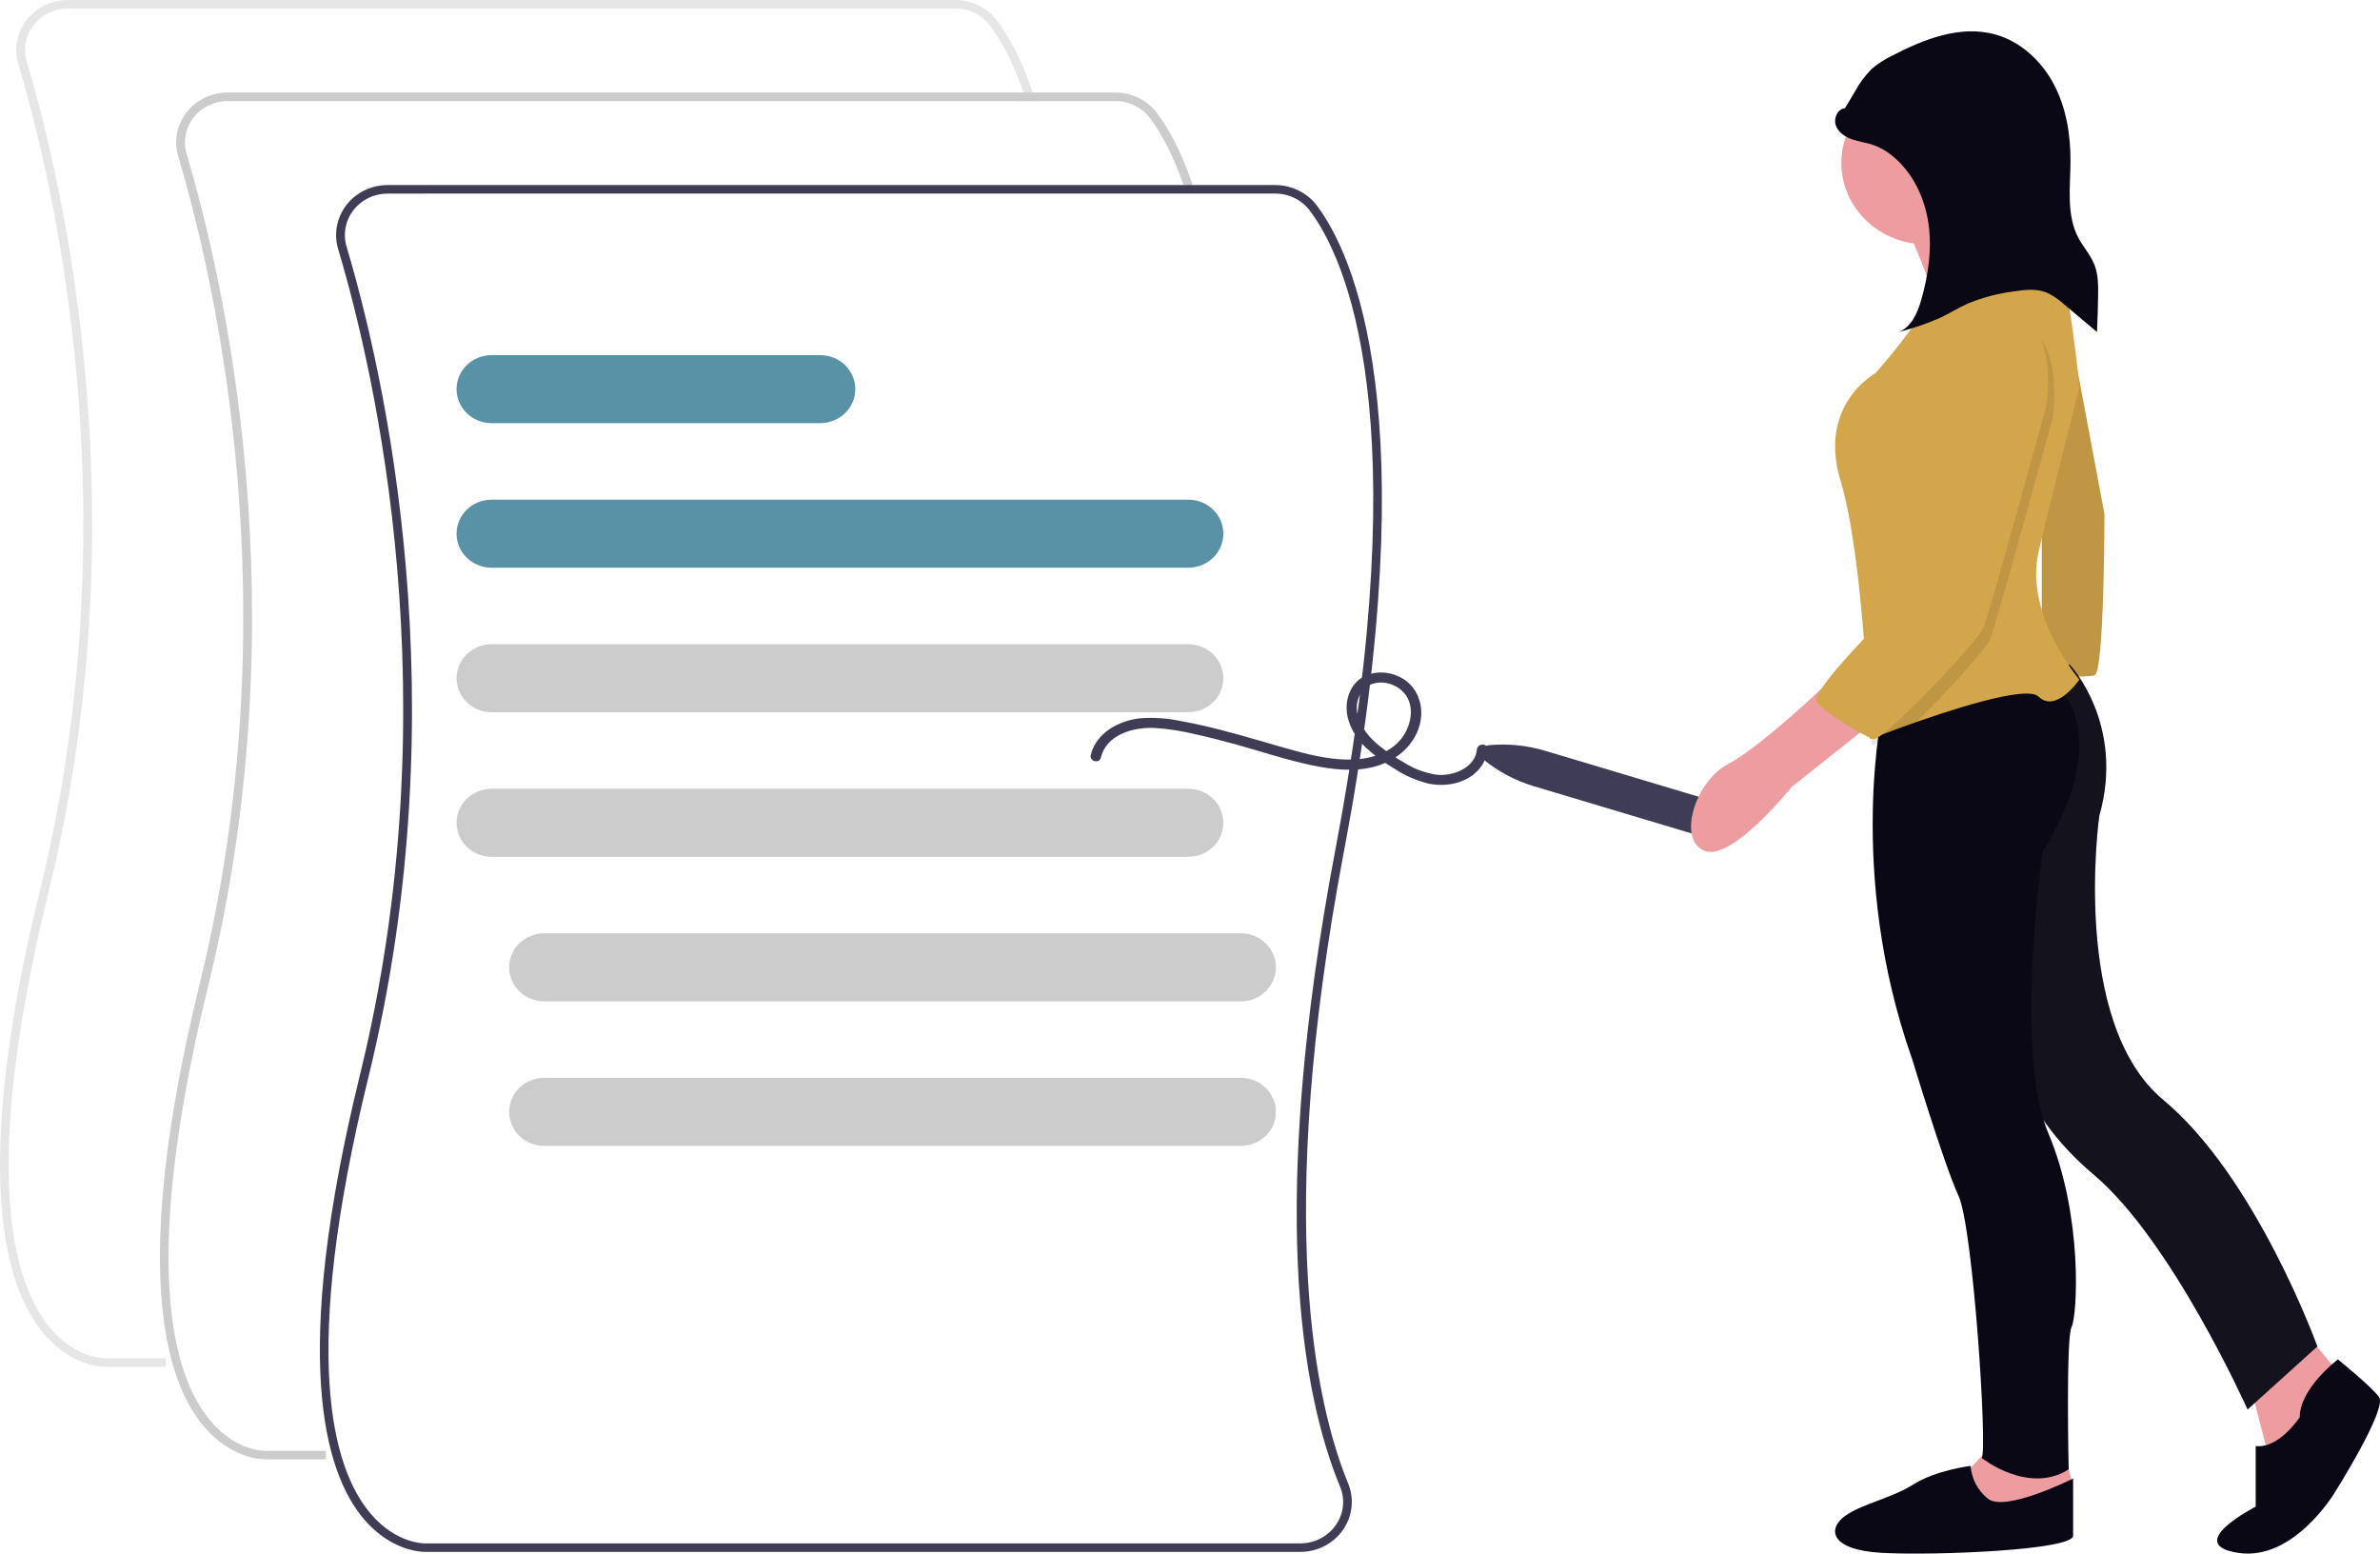 <?xml version="1.0" encoding="UTF-8"?>
<svg width="380px" height="248px" viewBox="0 0 380 248" version="1.1" xmlns="http://www.w3.org/2000/svg" xmlns:xlink="http://www.w3.org/1999/xlink">
    <title>1mastery</title>
    <g id="Page-1" stroke="none" stroke-width="1" fill="none" fill-rule="evenodd">
        <g id="1mastery" transform="translate(-1, -1)">
            <path d="M17.856,219.187 C17.935,219.187 17.985,219.187 18.002,219.184 L27.492,219.184 L27.492,217.827 L17.967,217.827 C17.747,217.834 13.248,217.958 9.105,213.078 C2.928,205.806 -2.145,187.806 8.768,143.344 C23.442,83.558 11.203,30.742 5.26,10.808 C4.666,8.809 5.076,6.655 6.367,4.993 C7.658,3.332 9.68,2.355 11.824,2.358 L153.543,2.358 C155.728,2.361 157.781,3.375 159.069,5.088 C160.667,7.22 162.643,10.599 164.425,15.767 C165,16 165,16 165.884,15.727 C164.009,10.174 161.9,6.557 160.201,4.288 C158.649,2.225 156.175,1.003 153.542,1 L11.823,1 C9.238,1 6.802,2.174 5.247,4.178 C3.692,6.181 3.198,8.777 3.915,11.186 C9.827,31.016 22,83.559 7.405,143.031 C-3.661,188.116 1.659,206.51 8.07,213.997 C12.299,218.937 16.959,219.187 17.856,219.187 Z" id="Path" fill="#E6E6E6" fill-rule="nonzero"></path>
            <path d="M43.39,233.957 C43.47,233.957 43.519,233.957 43.536,233.954 L53.026,233.954 L53.026,232.597 L43.502,232.597 C43.281,232.603 38.783,232.728 34.64,227.848 C28.463,220.577 23.39,202.576 34.303,158.114 C48.977,98.329 36.738,45.512 30.795,25.579 C30.201,23.579 30.611,21.425 31.902,19.764 C33.193,18.102 35.215,17.126 37.359,17.128 L179.078,17.128 C181.263,17.131 183.316,18.145 184.605,19.857 C186.187,21.969 188.14,25.303 189.91,30.387 C191,31 191,31 191.379,30.376 C189.515,24.891 187.424,21.309 185.737,19.057 C184.185,16.994 181.711,15.772 179.079,15.768 L37.358,15.768 C34.773,15.768 32.336,16.943 30.781,18.947 C29.226,20.95 28.733,23.547 29.45,25.957 C35.362,45.786 47.535,98.329 32.94,157.801 C21.874,202.886 27.194,221.28 33.605,228.768 C37.834,233.707 42.494,233.957 43.39,233.957 Z" id="Path" fill="#CCCCCC" fill-rule="nonzero"></path>
            <path d="M68.925,248.728 C69.004,248.728 69.054,248.728 69.071,248.725 L208.605,248.725 C211.333,248.728 213.885,247.418 215.417,245.229 C216.949,243.039 217.261,240.255 216.251,237.797 C211.188,225.527 204.371,196.089 215.599,136.789 C228.857,66.767 216.988,41.461 211.271,33.83 C209.719,31.767 207.245,30.546 204.612,30.542 L62.893,30.542 C60.308,30.54 57.873,31.717 56.317,33.72 C54.762,35.722 54.269,38.318 54.985,40.727 C60.897,60.557 73.07,113.1 58.475,172.572 C47.409,217.657 52.728,236.051 59.14,243.539 C63.369,248.478 68.029,248.728 68.925,248.728 Z M204.612,31.899 C206.798,31.902 208.851,32.916 210.139,34.629 C215.752,42.118 227.385,67.039 214.225,136.546 C203.498,193.195 208.701,223.15 214.954,238.304 C215.81,240.335 215.553,242.648 214.27,244.456 C212.999,246.28 210.877,247.372 208.607,247.372 L69.037,247.372 C68.817,247.381 64.318,247.502 60.175,242.622 C53.998,235.35 48.925,217.35 59.838,172.888 C74.512,113.102 62.273,60.286 56.33,40.352 C55.736,38.353 56.146,36.199 57.437,34.537 C58.728,32.875 60.75,31.899 62.894,31.902 L204.612,31.899 Z" id="Shape" fill="#3F3D56" fill-rule="nonzero"></path>
            <path d="M190.727,91.621 L79.492,91.621 C76.401,91.621 73.895,89.19 73.895,86.192 C73.895,83.193 76.401,80.762 79.492,80.762 L190.727,80.762 C193.818,80.762 196.323,83.193 196.323,86.192 C196.323,89.19 193.818,91.621 190.727,91.621 L190.727,91.621 Z" id="Path" fill="#5991A7" fill-rule="nonzero"></path>
            <path d="M190.727,114.695 L79.492,114.695 C76.401,114.695 73.895,112.264 73.895,109.266 C73.895,106.267 76.401,103.836 79.492,103.836 L190.727,103.836 C193.818,103.836 196.323,106.267 196.323,109.266 C196.323,112.264 193.818,114.695 190.727,114.695 Z" id="Path" fill="#CCCCCC" fill-rule="nonzero"></path>
            <path d="M190.727,137.769 L79.492,137.769 C76.401,137.769 73.895,135.338 73.895,132.339 C73.895,129.341 76.401,126.91 79.492,126.91 L190.727,126.91 C193.818,126.91 196.323,129.341 196.323,132.339 C196.323,135.338 193.818,137.769 190.727,137.769 L190.727,137.769 Z" id="Path" fill="#CCCCCC" fill-rule="nonzero"></path>
            <path d="M199.121,160.842 L87.886,160.842 C84.795,160.842 82.29,158.411 82.29,155.413 C82.29,152.414 84.795,149.984 87.886,149.984 L199.121,149.984 C202.212,149.984 204.718,152.414 204.718,155.413 C204.718,158.411 202.212,160.842 199.121,160.842 L199.121,160.842 Z" id="Path" fill="#CCCCCC" fill-rule="nonzero"></path>
            <path d="M199.121,183.916 L87.886,183.916 C85.887,183.916 84.039,182.881 83.039,181.201 C82.04,179.522 82.04,177.452 83.039,175.772 C84.039,174.092 85.887,173.058 87.886,173.058 L199.121,173.058 C202.212,173.058 204.718,175.488 204.718,178.487 C204.718,181.485 202.212,183.916 199.121,183.916 L199.121,183.916 Z" id="Path" fill="#CCCCCC" fill-rule="nonzero"></path>
            <path d="M131.961,68.547 L79.492,68.547 C76.401,68.547 73.895,66.116 73.895,63.118 C73.895,60.119 76.401,57.688 79.492,57.688 L131.961,57.688 C135.052,57.688 137.558,60.119 137.558,63.118 C137.558,66.116 135.052,68.547 131.961,68.547 Z" id="Path" fill="#5991A7" fill-rule="nonzero"></path>
            <path d="M176.761,121.946 C177.658,118.268 181.868,117.063 185.311,117.197 C187.486,117.34 189.644,117.671 191.758,118.186 C193.97,118.666 196.161,119.234 198.342,119.836 C202.339,120.941 206.294,122.277 210.357,123.14 C213.739,123.859 217.415,124.281 220.787,123.288 C224.03,122.334 226.78,119.992 227.663,116.754 C228.494,113.702 227.353,110.365 224.301,108.97 C221.52,107.698 218.003,108.345 216.624,111.221 C215.07,114.464 216.624,118.001 219.085,120.348 C220.485,121.622 222.018,122.751 223.659,123.717 C225.325,124.817 227.179,125.622 229.136,126.094 C232.347,126.759 236.174,125.78 237.83,122.805 C238.198,122.132 238.42,121.392 238.481,120.633 C238.579,119.599 236.913,119.605 236.815,120.633 C236.534,123.594 232.956,124.981 230.28,124.656 C228.473,124.366 226.748,123.717 225.213,122.75 C223.731,121.913 222.327,120.953 221.016,119.881 C218.747,117.978 216.619,114.845 218.144,111.875 C219.385,109.457 222.621,109.48 224.589,111.04 C226.972,112.929 226.547,116.358 224.975,118.601 C223.235,121.085 220.08,122.128 217.105,122.239 C213.874,122.361 210.668,121.642 207.579,120.792 C203.741,119.735 199.941,118.553 196.084,117.559 C193.895,116.995 191.689,116.485 189.46,116.089 C187.352,115.638 185.187,115.493 183.036,115.658 C179.56,116.047 176.012,118.008 175.156,121.52 C174.911,122.53 176.516,122.961 176.763,121.949 L176.761,121.946 Z" id="Path" fill="#3F3D56" fill-rule="nonzero"></path>
            <path d="M237.964,122.327 C237.533,121.98 237.36,121.416 237.526,120.897 C237.691,120.378 238.162,120.006 238.72,119.955 C241.748,119.671 244.805,119.975 247.711,120.848 L277.313,129.708 C278.356,130.02 279.147,130.847 279.39,131.878 C279.632,132.909 279.289,133.987 278.489,134.706 C277.688,135.424 276.553,135.675 275.511,135.363 L245.909,126.505 C243.001,125.637 240.3,124.217 237.964,122.327 L237.964,122.327 Z" id="Path" fill="#3F3D56" fill-rule="nonzero"></path>
            <g id="Group" transform="translate(271.325, 6)" fill-rule="nonzero">
                <path d="M33.675,30.464 C33.675,30.464 39.648,42.652 38.692,46.331 C38.133,48.568 38.386,50.921 39.409,53 L50.4,52.54 L60.675,43.112 C60.675,43.112 45.144,32.765 46.1,27.705 C47.055,22.644 33.675,30.464 33.675,30.464 Z" id="Path" fill="#ED9DA0"></path>
                <path d="M60.412,49 L65.675,77.03 C65.675,77.03 65.675,102.347 64.096,102.799 C62.516,103.251 55.675,102.799 55.675,102.799 L55.675,74.318 L57.78,49.452 L60.412,49 Z" id="Path" fill="#D4A64B"></path>
                <path d="M60.412,49 L65.675,77.03 C65.675,77.03 65.675,102.347 64.096,102.799 C62.516,103.251 55.675,102.799 55.675,102.799 L55.675,74.318 L57.78,49.452 L60.412,49 Z" id="Path" fill="#000000" opacity="0.1"></path>
                <polygon id="Path" fill="#ED9DA0" points="88.675 215.02 92.287 229 97.707 224.941 102.675 213.667 96.352 206"></polygon>
                <path d="M102.954,212 C102.954,212 96.86,216.609 96.86,221.218 C96.86,221.218 93.579,226.288 89.828,225.827 L89.828,235.506 C89.828,235.506 78.109,241.498 87.016,242.88 C95.922,244.263 102.485,233.201 102.485,233.201 C102.485,233.201 110.923,219.835 109.516,217.992 C108.11,216.148 102.954,212 102.954,212 Z" id="Path" fill="#090814"></path>
                <path d="M60.176,101.125 C60.176,101.125 69.033,110.612 64.854,125.257 C64.854,125.257 60.211,158.211 75.068,170.569 C89.925,182.926 99.675,209.931 99.675,209.931 L88.532,220 C88.532,220 76.461,192.996 63.925,182.471 C51.39,171.945 49.997,160.043 49.997,160.043 L49.997,118.394 L47.675,101 L60.176,101.125 Z" id="Path" fill="#090814"></path>
                <path d="M60.176,101.125 C60.176,101.125 69.033,110.612 64.854,125.257 C64.854,125.257 60.211,158.211 75.068,170.569 C89.925,182.926 99.675,209.931 99.675,209.931 L88.532,220 C88.532,220 76.461,192.996 63.925,182.471 C51.39,171.945 49.997,160.043 49.997,160.043 L49.997,118.394 L47.675,101 L60.176,101.125 Z" id="Path" fill="#6F6F6F" opacity="0.1"></path>
                <polygon id="Path" fill="#ED9DA0" points="48.269 225 43.675 230.041 45.513 234.166 51.026 236 60.675 232.334 59.296 226.834"></polygon>
                <path d="M60.675,231.017 C60.675,231.017 49.767,236.496 47.039,234.213 C45.434,232.909 44.451,231.025 44.32,229 C44.32,229 38.859,229.648 35.223,231.929 C31.587,234.21 27.112,235.003 24.315,236.951 C21.518,238.899 21.588,242.429 30.223,242.886 C38.859,243.342 60.674,242.429 60.674,240.146 L60.675,231.017 Z" id="Path" fill="#090814"></path>
                <path d="M30.367,107.728 C30.367,107.728 24.355,134.093 34.992,164.097 C34.992,164.097 40.079,180.918 42.392,185.917 C44.704,190.916 47.017,226.375 46.093,227.739 C46.093,227.739 53.493,233.648 59.968,229.557 C59.968,229.557 59.505,208.646 60.43,206.828 C61.356,205.011 62.281,189.1 56.73,175.917 C51.18,162.734 55.807,130.913 55.807,130.913 C55.807,130.913 66.902,114.547 58.579,105 L30.367,107.728 Z" id="Path" fill="#090814"></path>
                <ellipse id="Oval" fill="#ED9DA0" cx="37.175" cy="21" rx="13.5" ry="13"></ellipse>
                <path d="M61.675,103.488 C61.675,103.488 57.956,108.924 55.166,106.206 C53.2,104.29 40.611,108.452 33.348,111.075 C30.307,112.171 28.201,113 28.201,113 C28.201,113 28.002,106.722 27.411,98.773 C26.732,89.65 25.542,78.317 23.553,71.783 C19.834,59.553 29.131,54.571 29.131,54.571 C29.131,54.571 37.035,45.512 36.571,44.153 C36.108,42.794 57.49,36 57.49,36 C59.815,36.453 61.675,56.836 61.675,56.836 C61.675,56.836 57.49,73.142 55.166,83.107 C52.842,93.073 61.675,103.488 61.675,103.488 Z" id="Path" fill="#D4A64B"></path>
                <path d="M21.498,104 C21.498,104 10.916,114.168 5.625,116.941 C0.334,119.714 -2.552,128.957 1.777,130.807 C6.106,132.656 15.726,120.639 15.726,120.639 L29.675,109.546 L21.498,104 Z" id="Path" fill="#ED9DA0"></path>
                <path d="M24.258,12.274 C23.075,12.379 22.4,13.868 22.781,14.991 C23.163,16.114 24.26,16.849 25.38,17.241 C26.501,17.634 27.699,17.769 28.82,18.158 C29.936,18.565 30.971,19.166 31.878,19.932 C35.073,22.547 36.966,26.531 37.568,30.613 C38.17,34.696 37.568,38.878 36.434,42.848 C35.832,44.95 34.85,47.254 32.794,48 C35.041,47.445 37.238,46.701 39.36,45.775 C40.915,45.043 42.374,44.117 43.946,43.422 C46.272,42.474 48.712,41.834 51.205,41.52 C52.955,41.247 54.805,41.039 56.448,41.7 C57.457,42.168 58.384,42.793 59.197,43.551 L64.485,47.99 C64.577,46.06 64.638,44.13 64.667,42.198 C64.693,40.519 64.686,38.791 64.067,37.23 C63.455,35.689 62.294,34.433 61.518,32.968 C59.595,29.342 60.222,24.977 60.257,20.875 C60.294,16.628 59.61,12.3 57.643,8.535 C55.675,4.77 52.315,1.618 48.216,0.491 C42.692,-1.03 36.868,1.231 31.791,3.883 C30.596,4.451 29.482,5.175 28.479,6.037 C27.412,7.126 26.505,8.361 25.786,9.705 L23.271,13.914" id="Path" fill="#090814"></path>
                <path d="M57.359,61.908 C57.359,61.908 48.364,94.809 47.417,97.094 C46.735,98.734 38.715,107.462 33.721,112.06 C30.624,113.165 28.48,114 28.48,114 C28.48,114 28.276,107.665 27.675,99.647 C31.528,95.52 35.581,91.61 35.581,91.61 C35.581,91.61 39.842,66.477 39.369,56.88 C38.895,47.283 48.838,45 48.838,45 C60.199,46.372 57.359,61.908 57.359,61.908 Z" id="Path" fill="#000000" opacity="0.1"></path>
                <path d="M47.803,43 C47.803,43 37.823,45.288 38.298,54.898 C38.773,64.508 34.496,89.68 34.496,89.68 C34.496,89.68 18.338,105.24 19.764,107.071 C21.189,108.902 27.298,112.5 28.758,112.989 C30.219,113.478 45.428,97.458 46.378,95.171 C47.327,92.884 56.358,59.933 56.358,59.933 C56.358,59.933 59.209,44.373 47.803,43 Z" id="Path" fill="#D4A64B"></path>
            </g>
        </g>
    </g>
</svg>